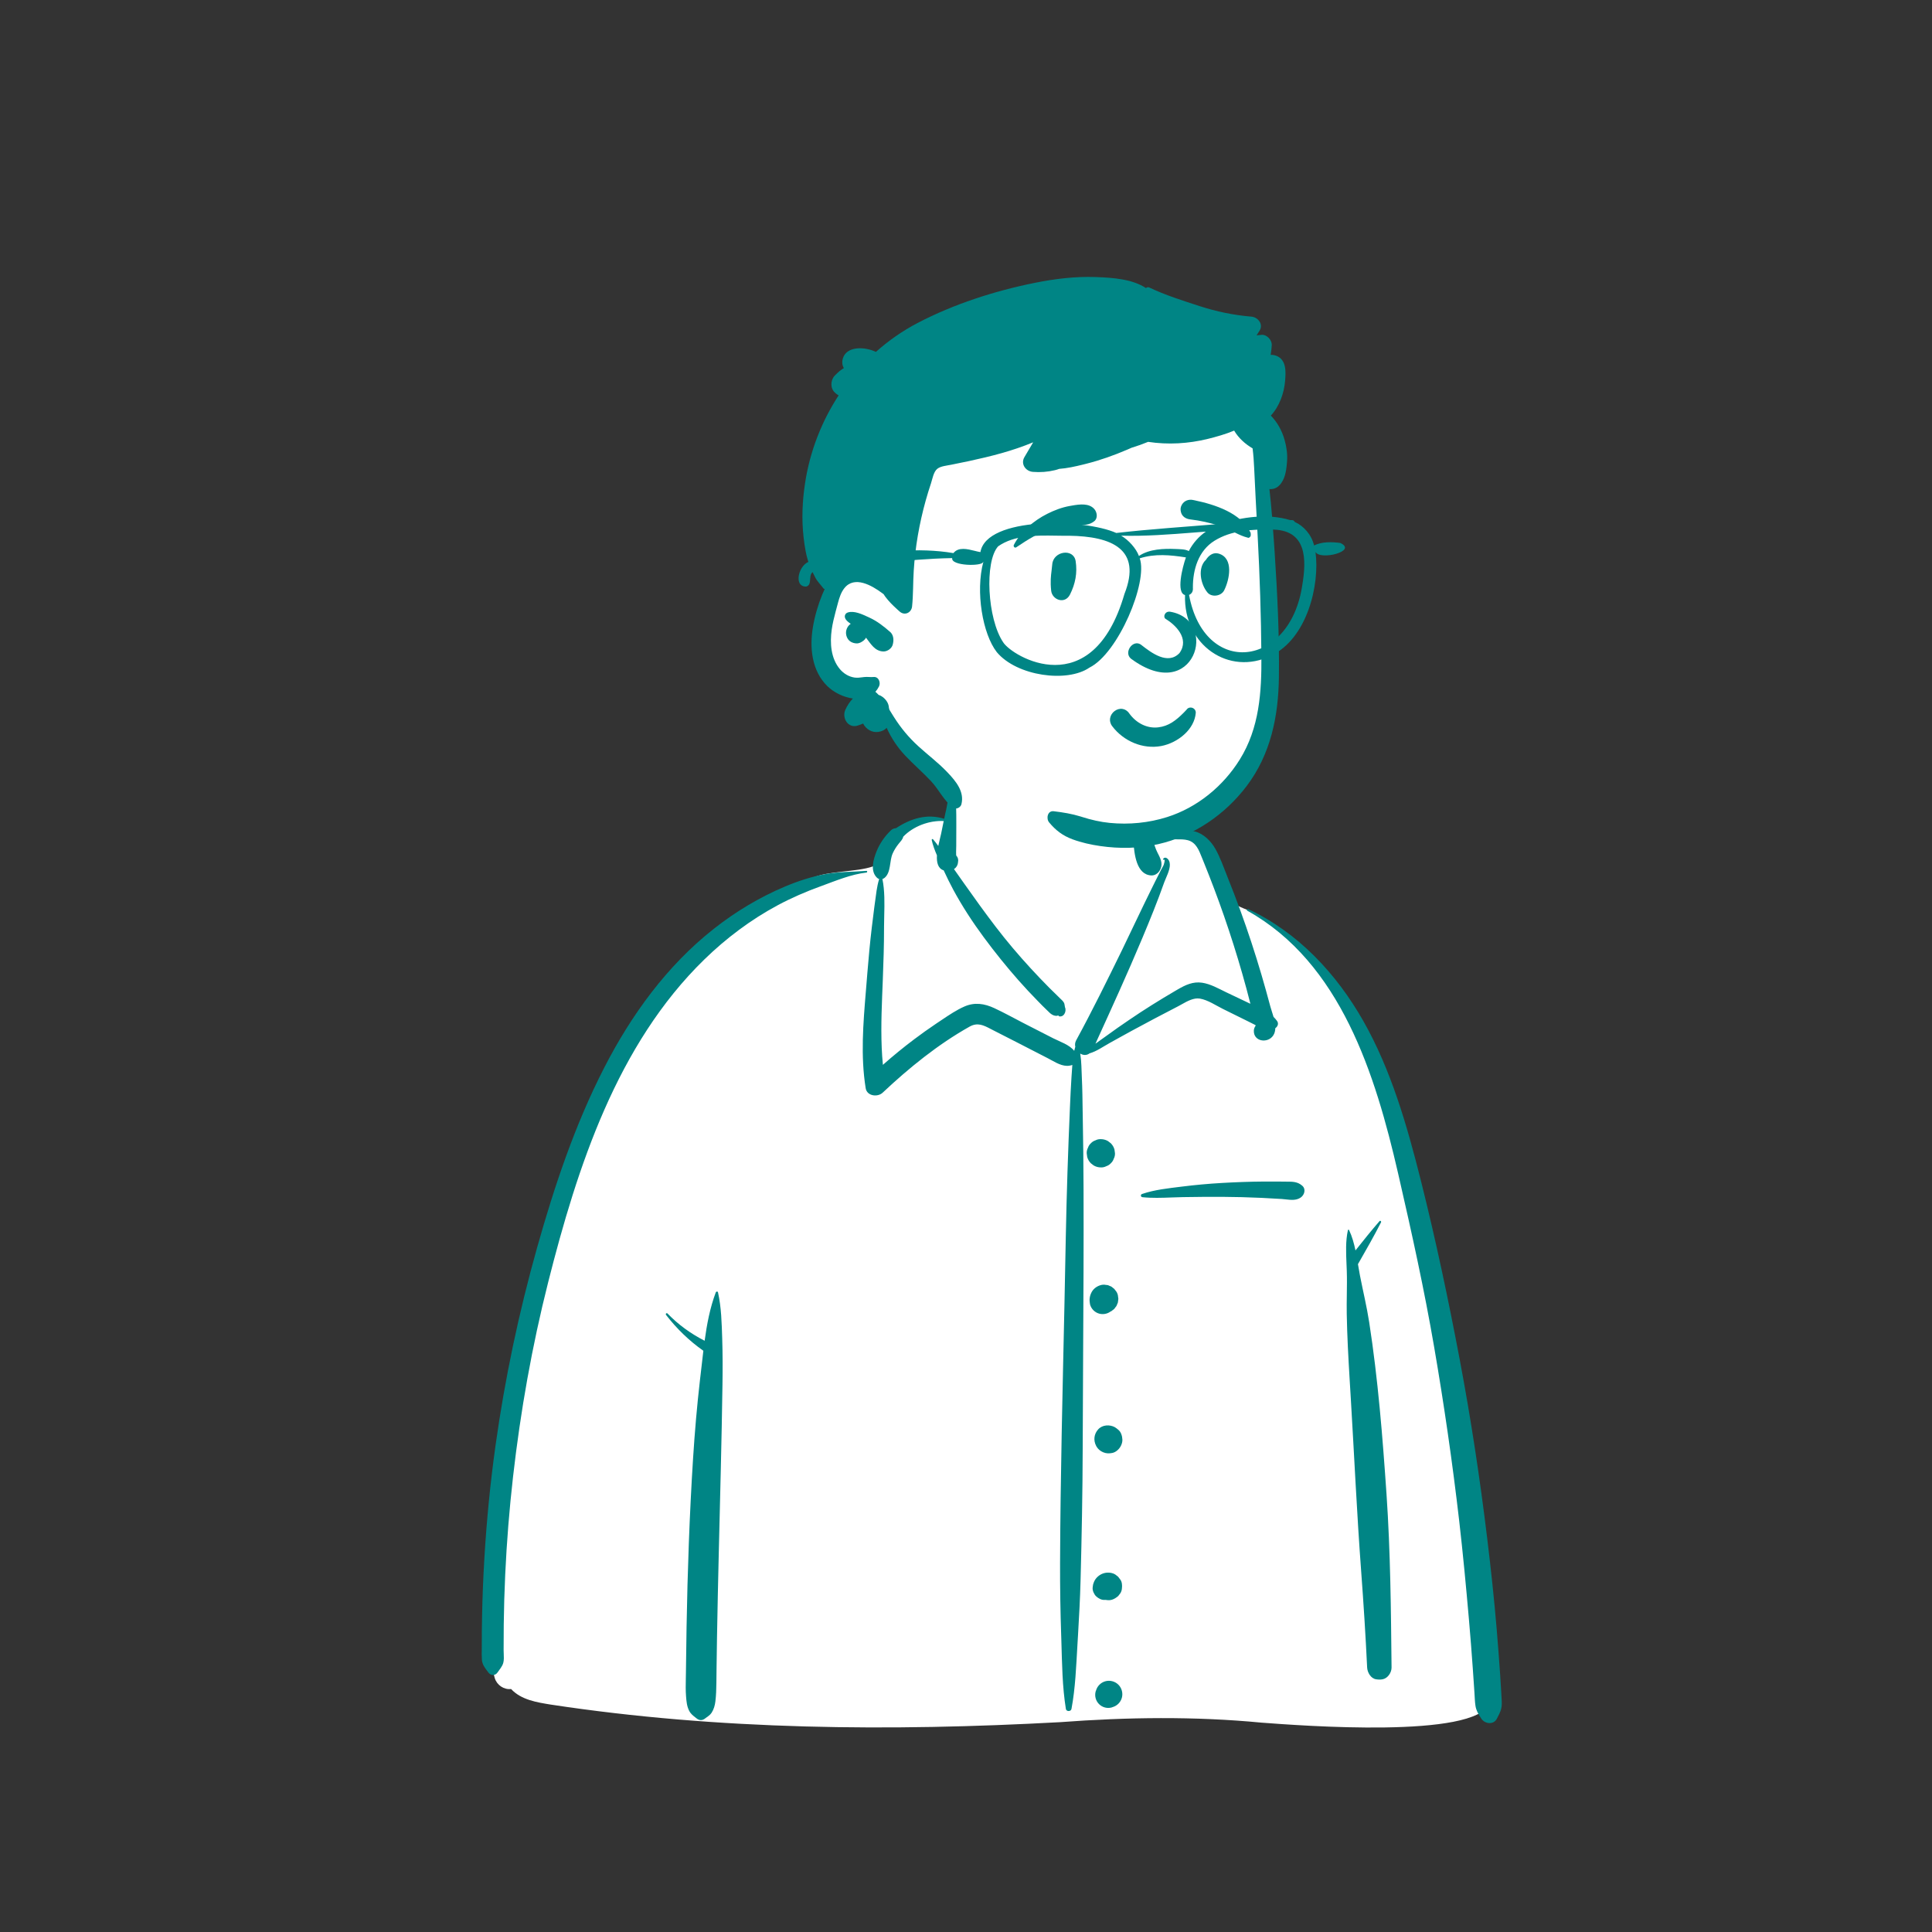 <?xml version="1.0" standalone="no"?>
<svg viewBox="-350 -150 1500 1500" style="width: 487.5px; height: 487.5px; justify-content: center; align-self: center; transform: scale(1, 1);" xmlns="http://www.w3.org/2000/svg" width="609" height="609"><rect x="-350" y="-150" width="1500" height="1500" fill="#333333" stroke="none"/><g transform="rotate(0 419.989 595.626)"><g transform="translate(0 459)"><path d="M47.665 745.999C178.31 765.843 311.324 766.841 443.055 759.635C495.189 755.732 547.482 755.029 599.574 760.019C630.356 762.308 765.316 772.624 776.343 745.055C769.403 598.25 755.347 450.195 712.227 309.005C694.494 258.872 679.264 217.262 644.653 175.776C633.745 164.449 610.221 140.693 596.743 132.945C585.065 126.234 580.184 128.628 573.478 117.292C566.815 104.769 561.9 83.855 552.439 75.019C542.806 66.022 528.53 69.241 510.835 72.139C514.086 28.208 493.807 17.02 465.871 8.666C416.767 -10.075 368.271 -0.66 355.911 59.117C332.995 59.117 320.123 68.978 306.207 78.454C300.518 82.327 304.476 92.196 297.681 95.24C285.109 99.716 262.893 98.62 250.789 104.129C195.745 129.178 146.72 165.504 114.524 218.556C42.343 331.822 -7.239 570.418 1.341 704.664C-2.418 710.559 2.78 719.012 4.102 725.351C5.77 730.865 11.171 734.533 16.807 733.906C24.673 742.365 36.84 744.248 47.665 745.999Z" transform="translate(30 -31.552)" fill="#FFFFFF" stroke="none"></path><path d="M365.789 0.108C365.94 -0.009 366.176 -0.06 366.32 0.108C368.302 2.418 368.289 5.752 368.277 8.829L368.277 8.838C368.274 9.434 368.272 10.02 368.284 10.588L368.293 10.914C368.463 16.029 368.495 21.128 368.478 26.246L368.425 42.537C368.423 43.362 368.396 44.2 368.37 45.042C368.324 46.486 368.279 47.94 368.351 49.362L368.411 50.234C369.655 51.508 370.233 53.349 369.811 55.198C369.735 57.57 368.495 59.549 366.686 60.793L370.563 66.293L374.444 71.791C382.443 83.136 390.53 94.38 398.958 105.413C407.552 116.662 416.72 127.487 426.314 137.895C431.001 142.981 435.768 147.996 440.646 152.899C442.629 154.891 444.66 156.835 446.669 158.8L448.668 160.775C449.849 161.956 451.335 163.124 452.119 164.621C452.58 165.504 452.685 167.68 452.85 168.04C454.33 171.293 451.805 176.48 447.609 174.857L447.8 174.73C448.564 174.199 448.074 174.191 446.33 174.708C445.23 174.704 444.199 174.451 443.235 173.95L442.948 173.792C441.591 173.102 440.38 171.768 439.278 170.7L439.004 170.44C436.483 168.078 434.08 165.573 431.664 163.104C426.621 157.953 421.692 152.692 416.92 147.29C407.4 136.512 398.375 125.297 389.828 113.734C381.122 101.957 373.03 89.575 366.071 76.685C363.43 71.793 361.009 66.807 358.688 61.763C354.17 60.313 353.121 55.508 353.436 50.095C351.769 46.213 350.267 42.251 349.379 38.203C349.258 37.648 349.971 37.125 350.398 37.61C351.843 39.252 353.181 41 354.467 42.793C355.243 38.998 356.225 35.505 356.687 33.278L358.69 23.45C347.403 22.862 335.035 27.499 327.254 35.617C326.836 37.731 325.209 39.244 323.623 41.22C321.811 43.479 320.23 46.014 319.051 48.665C316.436 54.541 317.912 63.2 312.837 67.511C312.308 67.96 311.717 68.272 311.107 68.465C312.97 77.6 312.738 87.455 312.513 96.995C312.447 99.787 312.382 102.551 312.37 105.262L312.368 106.317C312.38 119.724 311.932 133.142 311.414 146.538L310.887 159.796C310.204 177.478 309.761 195.168 311.479 212.753C319.324 205.805 327.436 199.174 335.827 192.857C341.345 188.702 346.973 184.695 352.703 180.839L357.359 177.728C362.938 173.986 368.653 170.137 374.761 167.458C382.751 163.955 390.349 165.159 398.063 168.752C405.745 172.331 413.198 176.488 420.733 180.367C428.397 184.311 436.077 188.222 443.752 192.143C448.836 194.741 456.286 197.086 460.015 201.868C460.253 200.81 460.53 199.755 460.854 198.704C460.484 197.101 460.627 195.369 461.526 193.718C474.056 170.695 485.649 147.122 497.161 123.578C502.988 111.663 508.528 99.607 514.366 87.699L520.042 76.101C520.99 74.169 521.941 72.238 522.897 70.311C524.329 67.425 525.82 64.567 527.268 61.688C527.88 60.471 528.647 59.263 529.243 58.035L529.525 57.42C529.539 57.388 530.914 53.064 529.852 53.476L529.76 53.52C529.218 53.827 528.784 53.145 529.135 52.71C530.637 50.853 532.729 52.498 533.586 54.217C535.467 57.984 533.106 63.459 531.226 67.821C530.745 68.937 530.296 69.981 529.957 70.903L529.865 71.157C524.7 85.776 518.852 100.121 512.86 114.416C501.371 141.823 489.029 168.809 476.714 195.842L476.568 196.307C479.194 194.294 481.998 192.467 484.399 190.689C490.456 186.202 496.69 181.936 502.914 177.684C514.328 169.886 526.052 162.602 537.969 155.605L540.355 154.21C546.308 150.742 552.205 147.93 559.271 148.971C565.836 149.938 571.939 153.464 577.869 156.329L578.482 156.623L596.807 165.335C594.848 157.523 592.727 149.749 590.514 142.004C586.198 126.897 581.449 111.917 576.299 97.071C571.489 83.2 566.29 69.481 560.79 55.87L559.134 51.785C556.891 46.181 554.661 40.07 548.252 38.345C545.638 37.641 542.866 37.65 540.103 37.66C536.098 37.673 532.111 37.687 528.646 35.527C528.114 35.195 528.18 34.318 528.825 34.156L532.438 33.245C539.22 31.558 547.171 29.861 553.584 31.502C560.563 33.29 566.337 39.147 569.723 45.236C573.488 52.009 576.142 59.59 578.999 66.812L579.452 67.95C582.731 76.124 585.885 84.347 588.903 92.622C594.937 109.162 600.43 125.901 605.402 142.791C607.798 150.931 610.071 159.11 612.256 167.309C612.884 169.667 613.92 172.526 614.77 175.508C615.744 176.458 616.666 177.518 617.531 178.727C618.966 180.733 617.936 183.085 616.152 184.286C616.083 186.338 615.627 188.268 614.537 189.922C610.282 196.381 599.033 194.717 599.49 186.034C599.559 184.705 600.077 183.436 600.861 182.364L600.839 182.19L600.75 181.872C598.797 180.936 596.836 179.893 594.769 178.872L575.537 169.369C569.967 166.616 563.793 162.363 557.599 161.314C552.828 160.506 547.839 163.303 543.451 165.763C542.528 166.281 541.632 166.783 540.77 167.234L540.448 167.401C528.453 173.549 516.547 179.901 504.688 186.305C498.899 189.432 493.185 192.689 487.418 195.853C482.596 198.499 477.392 202.297 471.972 203.79C469.657 205.59 466.907 205.349 464.697 203.988C465.707 210.243 465.645 216.662 465.955 223.057C466.372 231.606 466.436 240.179 466.573 248.74L466.629 251.95C466.993 270.876 467.188 289.807 467.26 308.737C467.423 351.66 467.18 394.59 466.938 437.519L466.938 437.525C466.799 462.012 466.66 486.497 466.597 510.981C466.509 544.849 465.838 578.746 464.958 612.601C464.585 626.946 463.805 641.275 462.963 655.599L462.499 663.412C461.518 679.897 460.939 696.564 457.887 712.827C457.489 714.948 453.899 715.002 453.547 712.827C450.739 695.401 450.582 677.592 450.042 659.961L449.928 656.438C449.279 637.508 448.971 618.59 449.037 599.65C449.277 532.215 451.03 464.822 452.464 397.406C453.185 363.534 453.67 329.647 454.79 295.786C455.35 278.843 455.984 261.911 456.736 244.975C457.072 237.413 457.395 229.859 457.898 222.308L458.124 219.073C458.28 216.962 458.406 214.877 458.559 212.811C452.819 214.907 447.491 211.974 442.29 209.11C441.309 208.57 440.332 208.033 439.358 207.532C432.284 203.893 425.213 200.248 418.136 196.616L411.054 192.99L396.879 185.758C396.338 185.481 395.806 185.205 395.284 184.933C389.649 182.001 385.002 179.584 378.773 183.08C354.25 196.838 331.715 215.144 311.293 234.353C307.377 238.037 299.102 237.047 298.11 230.873C294.103 205.927 296.191 180.64 298.259 155.59C298.378 154.154 298.496 152.719 298.613 151.284L299.411 141.462C300.377 129.731 301.43 118 302.832 106.317C303.46 101.09 304.084 95.867 304.775 90.651L305.307 86.74C306.171 80.557 306.735 74.411 308.577 68.481C307.996 68.293 307.437 67.985 306.937 67.511C301.399 62.257 304.069 53.14 306.596 46.89C309.091 40.721 312.896 35.337 317.661 30.703C318.7 29.691 320.165 29.04 321.637 29.006C333.19 21.352 345.864 17.532 359.055 21.71C359.426 19.938 359.804 18.169 360.201 16.405L360.606 14.643C361.632 10.266 362.013 3.036 365.789 0.108ZM518.897 15.134C519.51 12.382 515.227 9.338 512.864 12.761C507.535 20.484 505.271 30.699 505.999 39.994C506.705 49.019 508.301 65.186 519.916 65.687C522.535 65.8 524.951 64.184 526.288 62.032C529.124 57.468 527.489 53.544 525.383 49.383L524.7 48.046C523.073 44.871 522.018 41.401 521.213 37.935C519.454 30.364 519.059 22.863 518.897 15.134ZM298.668 63.457C299.488 63.362 299.522 62.079 298.668 62.142C287.972 62.977 277.42 62.706 266.822 64.649C256.105 66.614 245.567 70.061 235.532 74.283C215.635 82.654 197.18 93.77 180.227 107.108C143.771 135.79 116.143 173.969 95.083 215.009C72.401 259.211 56.479 306.789 43.039 354.508C28.793 405.092 17.917 456.645 10.661 508.695C6.579 537.978 3.728 567.433 1.996 596.948C1.143 611.492 0.569 626.052 0.276 640.618C0.124 648.217 0.03 655.819 0.062 663.42C0.066 664.57 0.049 665.73 0.031 666.894C-0.008 669.544 -0.048 672.21 0.167 674.821C0.455 678.324 2.433 680.888 4.454 683.568L5.153 684.503C7.048 687.07 10.407 687.213 12.276 684.503C13.853 682.219 15.985 679.805 16.741 677.064C17.331 674.922 17.209 672.321 17.095 669.891C17.051 668.964 17.009 668.062 17.008 667.22C17 660.57 17.024 653.918 17.106 647.268C17.265 634.285 17.646 621.303 18.25 608.333C19.43 583.026 21.454 557.758 24.317 532.586C30.107 481.688 39.04 431.177 51.602 381.506C74.211 292.104 105.066 196.97 172.771 130.998C189.729 114.472 208.909 100.036 229.796 88.84C240.479 83.114 251.58 78.31 262.966 74.179L263.931 73.827C275.201 69.698 286.732 64.841 298.668 63.457ZM594.424 93.071C593.622 92.624 594.328 91.478 595.134 91.857C633.879 110.033 663.602 141.922 684.516 178.767C706.172 216.919 718.515 260.235 729.156 302.572L729.54 304.101C740.887 349.391 750.535 395.149 759.221 441.019C768.018 487.47 775.079 534.209 780.759 581.141C783.569 604.346 786.074 627.592 788.028 650.885C789.004 662.525 789.891 674.174 790.688 685.828C791.007 690.489 791.306 695.15 791.564 699.815L791.748 703.314C791.773 703.816 791.804 704.319 791.835 704.821C791.997 707.496 792.16 710.167 791.5 712.801C790.823 715.5 789.394 717.944 788.137 720.422C785.651 725.32 778.836 724.513 776.157 720.422L775.379 719.231C773.603 716.485 772.127 713.933 771.569 710.516C771.03 707.207 771.01 703.74 770.768 700.398C770.323 694.249 769.944 688.094 769.512 681.943C768.605 668.995 767.586 656.055 766.458 643.125C764.227 617.599 761.834 592.096 758.895 566.64C753.673 521.4 747.12 476.28 739.395 431.4C731.847 387.558 722.306 344.161 712.351 300.818L711.32 296.334C693.891 220.66 667.029 133.512 594.424 93.071ZM480.345 270.431L480.692 270.438C482.541 270.443 484.271 270.878 485.885 271.743L486.229 271.935L488.449 273.649C489.808 275.019 490.749 276.632 491.269 278.49L491.661 281.406C491.719 282.916 491.403 284.324 490.717 285.632C490.274 286.992 489.518 288.168 488.449 289.162C487.455 290.231 486.278 290.987 484.919 291.43C483.711 292.063 482.419 292.381 481.039 292.382L480.692 292.375C478.713 292.368 476.867 291.869 475.157 290.877L472.936 289.162C471.577 287.793 470.636 286.18 470.116 284.322L469.723 281.406C469.667 279.896 469.981 278.486 470.669 277.18C471.111 275.82 471.867 274.643 472.936 273.649C473.93 272.58 475.106 271.824 476.467 271.382C477.673 270.748 478.966 270.431 480.345 270.431ZM619.999 303.37C615.799 303.324 611.598 303.316 607.397 303.345C596.556 303.421 585.717 303.812 574.894 304.433C564.357 305.04 553.886 305.976 543.415 307.299C533.263 308.58 522.366 309.666 512.679 313.017C511.285 313.5 511.603 315.357 513.015 315.504C520.429 316.276 528.094 315.99 535.669 315.708C538.599 315.599 541.514 315.49 544.397 315.443C554.557 315.279 564.733 315.183 574.894 315.226C585.077 315.271 595.254 315.561 605.427 316.016C610.681 316.252 615.933 316.544 621.181 316.896C622.199 316.965 623.235 317.083 624.277 317.201C628.332 317.663 632.472 318.135 635.916 315.724C638.773 313.723 640.099 309.267 637.089 306.611C633.48 303.426 629.59 303.425 625.165 303.424C624.505 303.423 623.833 303.423 623.149 303.412L619.999 303.37ZM697.064 334.088C697.653 333.412 698.608 334.278 698.242 334.997C692.658 345.944 686.434 356.813 680.317 367.482C680.807 370.439 681.293 373.372 681.852 376.231C684.235 388.417 687.154 400.383 689.057 412.685C695.897 456.904 699.448 501.603 702.495 546.219C705.551 590.995 705.942 635.791 706.401 680.655C706.441 684.543 703.45 689.062 699.442 689.795C697.607 690.13 696.234 690.065 694.403 689.795C690.232 689.181 687.623 684.403 687.444 680.655C686.248 655.581 684.639 630.539 682.775 605.504C679.471 561.12 677.452 516.62 674.783 472.19L673.843 456.661C672.835 439.835 671.912 422.998 671.611 406.147C671.521 401.094 671.594 396.041 671.666 390.99L671.666 390.986C671.754 384.878 671.842 378.773 671.641 372.671C671.584 370.928 671.506 369.16 671.428 367.375C671.044 358.616 670.643 349.469 672.528 341.067C672.612 340.688 673.211 340.592 673.384 340.955C675.744 345.923 677.239 351.323 678.391 356.835C684.473 349.143 690.667 341.434 697.064 334.088ZM480.364 383.827C481.827 383.368 483.289 383.303 484.752 383.631C485.745 383.633 486.671 383.884 487.529 384.381C488.461 384.642 489.271 385.114 489.957 385.797C490.783 386.285 491.442 386.943 491.931 387.77C492.904 388.833 493.56 390.08 493.901 391.512L494.293 394.437L493.901 397.363L492.791 399.992C492.486 400.39 492.179 400.788 491.869 401.184C491.379 402.013 490.719 402.674 489.89 403.164C489.352 403.7 488.733 404.101 488.042 404.379C485.592 406.135 482.328 406.708 479.425 405.908C477.701 405.426 476.204 404.553 474.935 403.292C473.674 402.022 472.801 400.525 472.319 398.802L472.121 397.426C471.865 395.58 471.824 394.558 472.346 392.211C472.575 391.179 473.24 389.724 473.588 389.111C475.076 386.495 477.507 384.702 480.364 383.827ZM183.455 389.394C183.248 388.463 182.022 388.637 181.737 389.394C177.243 401.315 174.83 414.107 173.075 426.968C162.364 421.491 152.689 414.526 144.251 405.789C143.517 405.029 142.516 406.13 143.124 406.915C151.382 417.581 161.066 426.983 172.083 434.732C171.345 440.876 170.69 447 169.972 453.017L169.521 456.849C167.153 477.3 165.388 497.9 164.087 518.434C161.324 562.027 159.808 605.706 159.041 649.377C158.832 661.286 158.667 673.194 158.545 685.104C158.53 686.543 158.5 687.986 158.471 689.431C158.378 693.948 158.285 698.483 158.643 702.968C158.954 706.872 159.247 710.721 161.077 714.264C162.392 716.812 164.173 718.071 166.233 719.682L166.86 720.178C169.017 721.911 171.311 721.899 173.489 720.178L173.808 719.93C175.516 718.633 177.268 717.664 178.497 715.756C180.229 713.067 181.047 710.075 181.431 706.938C182.013 702.168 182.138 697.452 182.198 692.677L182.319 681.879C182.417 673.691 182.536 665.503 182.677 657.316C183.05 635.486 183.536 613.656 184.054 591.829C185.09 548.193 186.288 504.587 186.926 460.944C187.099 449.069 187.115 437.147 186.722 425.279C186.323 413.248 186.065 401.145 183.455 389.394ZM491.522 494.04C487.499 491.902 481.928 492.162 478.684 495.697C475.379 499.295 474.773 504.201 477.027 508.535L477.132 508.741C477.204 508.876 477.281 509.009 477.362 509.14L477.555 509.455C478.741 511.317 480.485 512.689 482.508 513.543C484.863 514.537 486.987 514.551 489.516 514.086C491.084 513.798 492.69 512.85 493.811 511.76L494.266 511.319C496.142 509.493 497.537 506.352 497.418 503.707C497.298 501.032 496.443 497.857 494.266 496.097C493.402 495.399 492.502 494.562 491.522 494.04ZM486.25 606.98C488.143 606.966 490.254 607.382 491.878 608.429L494.048 610.106C494.636 610.861 495.221 611.619 495.804 612.379C497.161 614.147 497.341 617.008 497.058 619.115C496.994 620.522 496.576 621.83 495.804 623.043L494.152 625.182C492.564 626.477 491.24 627.401 489.317 628.024C488.311 628.349 487.343 628.417 486.378 628.368L486.057 628.347L486.25 628.373L485.912 628.335C485.598 628.308 485.283 628.274 484.967 628.231C484.752 628.204 484.536 628.188 484.321 628.158C484.114 628.141 483.914 628.133 483.705 628.152C481.261 628.382 478.804 626.996 477.069 625.404C475.506 623.969 474.103 620.926 474.321 618.769L474.414 617.868C474.578 616.347 474.713 615.749 475.358 614.221C475.984 612.735 476.859 611.424 478.05 610.316C480.33 608.195 483.121 607.002 486.25 606.98ZM494.332 694.006C491.705 691.379 487.78 690.34 484.195 691.326C482.43 691.821 480.897 692.715 479.597 694.006C478.306 695.305 477.413 696.838 476.919 698.603L476.674 699.189Q475.949 701.885 476.674 704.58C477.156 706.299 478.025 707.79 479.282 709.056C480.548 710.312 482.039 711.181 483.757 711.663C485.553 712.146 487.351 712.146 489.148 711.663L489.734 711.419L490.109 711.307C491.717 710.795 493.125 709.939 494.332 708.74C495.623 707.439 496.516 705.907 497.01 704.142C497.998 700.557 496.958 696.633 494.332 694.006Z" transform="translate(24 5)" fill="#008585" fill-rule="evenodd" stroke="none"></path></g><g transform="translate(225 0)"><g><g><path d="M340.529 155.003C338.376 136.088 341.162 96.552 341.348 94.15C342.529 78.965 335.414 19.002 321.964 24.527C299.401 6.666 269.351 2.722 241.251 0.838C182.883 -3.076 120.791 5.909 75.72 45.189C53.432 65.588 31.732 95.257 33.477 126.149C13.226 155.431 -15.324 195.598 9.908 229.831C18.485 240.768 32.116 244.841 42.891 253.124C64.562 270.604 78.159 295.69 100.036 313.066C157.996 365.149 256.413 376.029 313.359 316.789C357.394 273.885 350.274 209.699 342.529 155.003C337.321 118.23 344.728 191.904 340.529 155.003Z" transform="translate(65.001 149)" fill="#FFFFFF" stroke="none"></path><path d="M227.86 0.105C211.919 -0.485 195.89 1.475 180.28 4.625C149.299 10.865 117.57 21.075 89.509 35.715C77.727 41.865 66.857 49.46 57.054 58.209C48.193 53.972 34.213 53.628 31.373 63.344C30.558 66.133 30.964 68.661 32.134 70.823C31.793 71.017 31.456 71.225 31.126 71.446C28.891 72.942 27.698 74.031 26.314 75.406L25.221 76.502C21.761 79.973 21.434 86.396 25.221 89.823L25.739 90.291L26.058 90.569C26.703 91.111 27.395 91.569 28.118 91.949C14.847 112.287 5.839 135.465 2.11 159.685C-0.081 173.905 -0.72 188.125 0.93 202.435C1.73 209.425 2.93 216.885 5.379 223.495C6.57 226.725 8.249 229.865 9.759 232.965C11.4 236.345 14.089 238.815 16.299 241.835C16.539 242.145 16.919 242.305 17.289 242.315C16.62 243.695 16.009 245.095 15.44 246.485C12.169 254.475 9.65 263.085 8.19 271.595C5.44 287.645 7.12 305.695 19.339 317.705C24.209 322.485 31.749 326.315 39.16 327.335C36.789 329.775 34.879 332.675 33.35 336.015C30.49 342.245 35.259 350.675 42.839 348.355C44.28 347.915 45.709 347.355 47.11 346.735C49.289 351.065 53.95 353.995 58.95 353.245C61.86 352.805 63.959 351.675 65.4 350.085C69.009 358.065 73.799 365.315 79.87 371.715C86.289 378.495 93.379 384.605 99.78 391.405C105.999 398.005 109.69 406.625 117.02 412.065C119.299 413.755 122.79 411.955 123.43 409.455C125.915 399.726 119.222 391.626 112.872 384.935L112.07 384.095C105.259 377.015 97.39 371.105 90.14 364.505C82.61 357.645 76.549 350.365 71.089 341.765C70.617 341.025 70.147 340.27 69.675 339.507L67.53 336.025C67.419 335.515 67.299 335.015 67.16 334.525C67.049 332.555 66.39 330.685 65.12 328.965C63.549 326.835 61.45 325.225 59.11 324.475C58.32 323.635 57.499 322.835 56.64 322.095C57.709 320.925 58.65 319.545 59.45 317.945C60.93 314.965 59.2 310.225 55.24 310.615C54.05 310.729 52.882 310.675 51.714 310.621C50.437 310.562 49.161 310.503 47.86 310.665C47.548 310.704 47.237 310.745 46.926 310.786C44.789 311.069 42.656 311.351 40.499 311.055C36.07 310.425 32.1 308.025 29.22 304.665C22.009 296.265 21.249 284.185 22.759 273.705C23.426 269.026 24.567 264.428 25.779 259.855L27.652 252.851C28.72 248.937 30.007 244.881 32.52 241.695C40.406 231.694 53.918 239.542 62.005 245.562L62.74 246.115C62.81 246.165 62.87 246.185 62.94 246.185C63.37 246.885 63.83 247.575 64.31 248.235C66.959 251.815 70.169 254.995 73.48 257.995L74.155 258.611C74.608 259.02 75.066 259.425 75.52 259.825C79.39 263.235 84.629 260.725 85.14 255.845C86.089 246.645 85.83 237.345 86.419 228.105C87.009 218.855 88.07 209.635 89.65 200.505C91.23 191.385 93.27 182.355 95.759 173.455C97.009 168.995 98.379 164.585 99.839 160.195C100.95 156.815 101.78 151.335 104.709 148.985C107.36 146.845 112.35 146.485 115.6 145.795C120.14 144.825 124.709 143.965 129.259 142.995C137.77 141.165 146.27 139.175 154.65 136.815C162.95 134.475 171.18 131.715 179.15 128.395C176.86 132.235 174.589 136.085 172.339 139.945C169.259 145.235 173.299 150.885 178.89 151.355C184.629 151.835 190.44 151.405 196.039 150.045C197.23 149.755 198.32 149.425 199.33 149.035C205.479 148.594 211.755 147.191 217.533 145.767L220.23 145.095C231.209 142.335 241.759 138.565 252.16 134.115C253.325 133.617 254.491 133.109 255.657 132.592C259.971 131.29 264.22 129.777 268.386 128.056C283.831 130.393 299.585 129.487 314.759 125.755C321.31 124.145 328.43 122.125 335.2 119.325C338.57 125.075 343.74 129.735 349.509 133.115C350.14 138.105 350.49 143.145 350.72 148.145C351.459 164.085 352.299 180.025 353.169 195.955L353.449 201.113C355.094 232.07 356.102 263.076 356.339 294.065C356.56 322.305 354.83 350.185 339.53 374.745C326.64 395.465 306.53 411.955 283.18 419.355C268.839 423.895 253.64 425.355 238.669 423.905C231.36 423.195 224.12 421.525 217.129 419.285L216.124 418.968C209.105 416.802 202.421 415.732 195.1 414.845C190.259 414.255 189.089 420.535 191.52 423.485C196.66 429.705 202.15 433.855 209.789 436.675C216.69 439.215 224.009 440.825 231.28 441.875C246.28 444.035 261.41 443.795 276.23 440.405C303.73 434.125 328.039 417.605 344.97 395.195C363.56 370.585 369.549 341.165 369.94 310.855C370.361 278.421 368.752 245.831 366.61 213.451L366.16 206.755C365.2 192.745 364.18 178.685 362.589 164.705C365.22 164.965 367.98 164.145 370.22 161.895C374.584 157.531 375.617 150.814 376.136 144.748L376.27 143.075C376.69 137.485 375.839 131.765 374.31 126.395C372.202 119.041 368.668 112.849 363.676 107.664C370.362 100.458 373.963 90.26 374.757 80.632C375.33 73.694 375.863 64.575 368.207 61.342C366.695 60.703 365.13 60.467 363.556 60.5C363.96 58.029 364.233 55.528 364.386 52.997C364.631 48.973 360.502 44.562 356.369 44.978C355.113 45.105 353.857 45.24 352.601 45.371C353.352 44.17 354.106 42.972 354.88 41.786C358.134 36.809 353.736 31.26 348.597 30.835C334.938 29.706 321.418 26.905 308.386 22.662C295.294 18.398 281.618 14.107 269.184 8.172C268.306 7.753 267.338 8.063 266.736 8.667C256.273 1.692 241.083 0.632 229.089 0.152L227.86 0.105ZM50.99 264.032C46.347 261.873 40.059 258.949 35.23 260.525C33.02 261.245 32.369 263.585 33.369 265.305L33.289 265.305L33.496 265.636C34.415 267.034 35.593 267.982 36.885 268.882L37.489 269.295C35.869 270.445 34.629 272.105 34.089 274.225C33.22 277.595 34.629 281.735 37.829 283.425C39.11 284.095 40.499 284.465 41.949 284.535C43.995 284.625 45.701 283.683 47.249 282.505L47.709 282.145C48.39 281.605 48.94 280.885 49.379 280.105C53.11 284.925 56.249 290.615 62.839 290.795C65.989 290.885 69.549 288.375 70.199 285.185C70.27 284.875 70.329 284.565 70.39 284.265C70.999 281.275 70.56 277.775 68.11 275.635C63.19 271.355 58.11 267.305 52.14 264.565C51.77 264.395 51.386 264.216 50.99 264.032Z" transform="translate(48 65.001)" fill="#008585" fill-rule="evenodd" stroke="none"></path></g></g><g transform="translate(159 186)"><g><path d="M140.63 0.473L139.193 0.179C137.503 -0.159 135.804 -0.016 134.311 0.591C132.847 1.187 131.572 2.224 130.68 3.721C129.495 5.714 129.337 7.386 129.887 9.595C130.311 11.302 131.242 12.586 132.46 13.514C133.744 14.491 135.37 15.061 137.06 15.259C144.854 16.175 152.53 17.89 159.992 20.323C163.488 21.464 166.788 23.01 170.058 24.613L172.877 26.002C175.477 27.273 178.163 28.499 181.557 29.389C181.824 29.458 182.087 29.524 182.349 29.587C183.29 29.291 183.45 28.933 183.649 28.673L183.73 28.572C183.972 28.268 184.271 27.802 183.988 25.631C176.583 10.271 156.267 3.742 140.63 0.473ZM43.588 4.83L45.465 4.502C51.273 3.497 58.494 2.532 62.603 7.201C64.782 9.677 65.532 14.279 62.603 16.649C58.767 19.754 54.63 19.651 50.218 19.542C48.704 19.504 47.158 19.466 45.581 19.556C40.493 19.848 35.603 20.69 30.702 22.091C19.95 25.164 11.189 30.774 2.006 36.934C0.801 37.742 -0.429 36.201 0.146 35.074C5.447 24.691 15.72 16.162 26.01 10.963C31.502 8.188 37.512 5.886 43.588 4.83ZM29.963 50.146C30.798 39.79 46.57 37.438 48.139 47.686C49.544 56.866 47.89 65.299 43.755 73.564C39.804 81.46 29.874 77.776 29.123 70.586C28.381 63.484 28.907 59.248 29.443 54.933C29.634 53.392 29.827 51.841 29.963 50.146ZM159.205 41.826C155.401 40.715 152.226 42.681 150.027 45.561C149.773 45.893 149.566 46.222 149.38 46.548C142.515 52.856 145.101 65.645 150.501 72.049C153.814 75.976 161.145 74.845 163.413 70.385C167.587 62.172 171.09 45.299 159.205 41.826ZM128.748 119.039C136.872 107.66 125.366 96.957 117.814 92.367C115.836 90.947 117.406 86.243 121.634 86.97C160.031 93.567 140.136 159.708 91.112 123.413C85.275 118.704 92.343 108.334 98.634 112.366C98.953 112.611 99.288 112.869 99.636 113.139C106.704 118.603 119.636 128.601 128.748 119.039ZM93.587 188.926C86.864 186.184 80.866 181.61 76.481 175.766C74.957 173.735 74.561 171.589 74.881 169.627C75.241 167.421 76.546 165.422 78.326 164.08C80.112 162.735 82.345 162.072 84.504 162.41C86.381 162.704 88.248 163.731 89.727 165.862L90.035 166.288C92.642 169.815 96.04 172.708 99.91 174.574C103.641 176.372 107.814 177.211 112.132 176.723C120.356 175.794 126.024 171.346 132.049 165.306C132.796 164.544 133.543 163.757 134.294 162.958C134.768 162.234 135.426 161.768 136.157 161.524C136.968 161.253 137.886 161.268 138.726 161.562C139.537 161.845 140.262 162.381 140.747 163.094C141.209 163.772 141.471 164.61 141.386 165.574C140.835 171.833 137.562 177.419 132.914 181.805C127.752 186.677 120.909 190.047 114.466 191.229C107.368 192.531 100.136 191.598 93.587 188.926Z" transform="translate(53 52)" fill="#008585" fill-rule="evenodd" stroke="none"></path></g></g><g transform="translate(123 338)"></g><g transform="translate(47 241)"><g><path d="M400.241 22.472C406.555 19.482 413.812 19.661 420.603 20.549C434.349 26.927 404.861 34.315 401.349 27.529C404.801 52.972 394.935 94.89 366.724 108.133C334.13 124.07 298.773 99.829 300.056 60.979C293.067 59.282 297.925 39.714 300.739 31.765C288.447 29.853 276.738 28.726 264.894 32.48C271.42 50.886 248.187 106.288 225.854 117.325C208.541 129.283 169.496 123.951 153.944 105.365C142.844 91.171 137.3 58.229 143.442 35.339C143.388 35.315 143.332 35.297 143.279 35.27C142.912 38.87 118.056 38.469 119.298 32.304C83.595 32.945 49.027 38.421 13.686 42.281C9.418 42.678 9.209 45.704 9.004 48.661C8.83 51.193 8.658 53.675 5.944 54.412C-4.522 54.662 0.227 36.364 9.447 34.666C18.251 33.746 27.116 32.551 36.011 31.351C64.122 27.561 92.527 23.732 120.232 28.429C124.112 23.499 131.1 25.252 136.795 26.681C138.398 27.083 139.898 27.459 141.198 27.654C145.902 -0.109 221.595 1.542 246.677 12.806C273.452 9.725 301.309 7.962 327.861 5.726C344.673 0.334 364.25 -2.448 381.745 2.81C384.166 2.676 384.439 3.062 384.978 3.823C385.074 3.957 385.177 4.104 385.303 4.261C392.194 7.301 398.297 14.209 400.241 22.472ZM391.09 53.283C381.556 117.772 315.002 124.904 303.177 60.882C305.075 60.051 306.44 58.415 306.155 55.239C306.088 41.287 310.419 26.541 323.005 18.782C336.011 10.776 351.232 9.982 366.283 10.184C395.005 9.5 394.401 33.507 391.09 53.283ZM264.265 30.666C272.34 25.174 283.744 24.856 292.758 25.236C295.861 25.418 300.059 25.272 302.99 26.835C306.149 20.65 311.009 15.3 316.233 11.739C313.192 11.969 310.141 12.209 307.085 12.45C288.207 13.934 269.092 15.437 250.449 14.892C256.277 18.305 262.045 24.688 264.265 30.666ZM253.026 60.12C228.031 146.156 165.64 108.656 158.838 97.63C146.569 79.384 144.261 35.03 154.948 23.171C167.469 14.393 184.251 14.649 199.84 14.887C203.297 14.94 206.695 14.992 209.975 14.944C243.176 15.392 266.756 25.324 253.026 60.12Z" transform="translate(-2 10)" fill="#008585" fill-rule="evenodd" stroke="none"></path></g></g></g></g></svg>